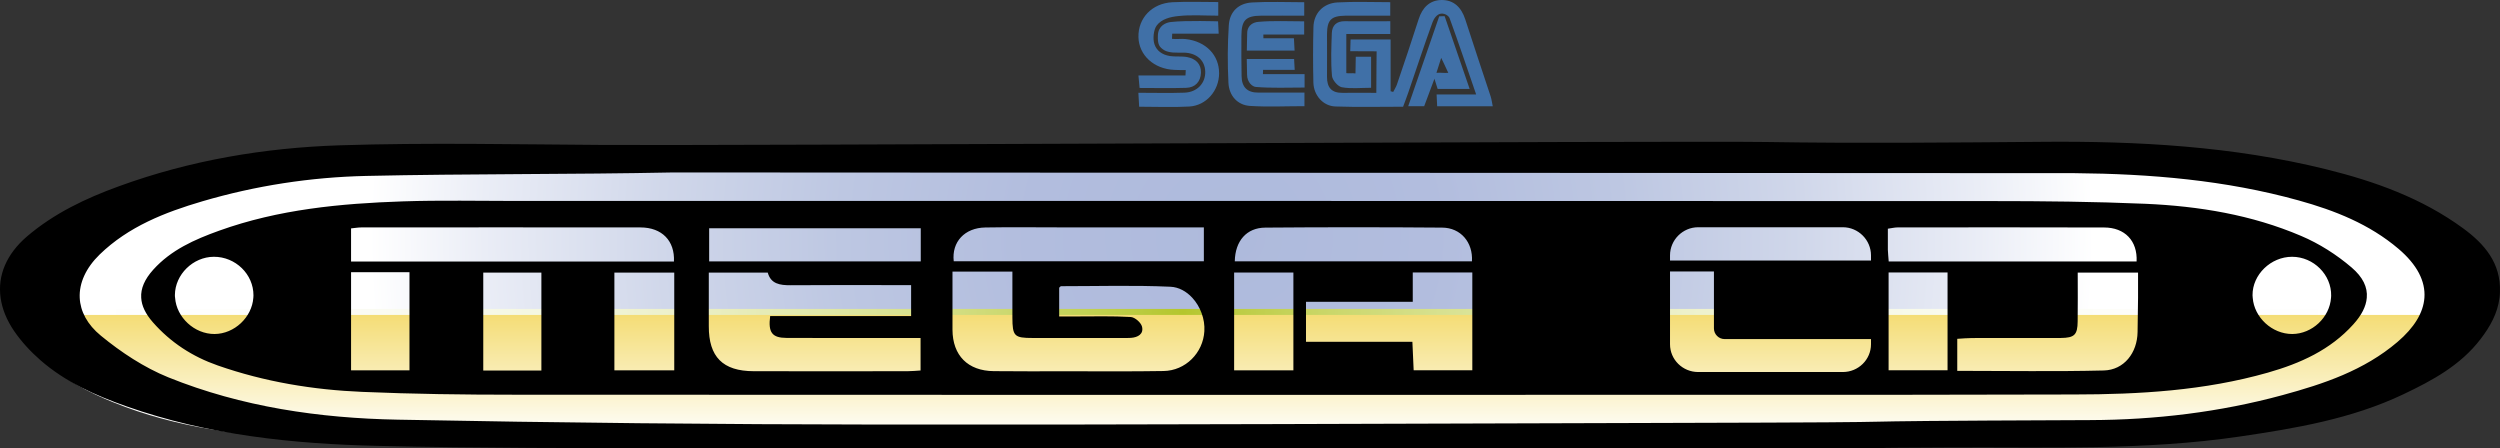 <svg enable-background="new 0 0 414.692 74.376" version="1.1" viewBox="0 0 414.692 74.376" xmlns="http://www.w3.org/2000/svg">
 <rect x="0" y="0" width="414.692" height="74.376" fill="#333333" stroke="none"/>
 <radialGradient id="a" cx="204.331" cy="39.13" r="143.035" gradientUnits="userSpaceOnUse">
  <stop stop-color="#aebadc" offset="0"/>
  <stop stop-color="#b2bdde" offset=".235"/>
  <stop stop-color="#bdc7e2" offset=".453"/>
  <stop stop-color="#d0d7ea" offset=".662"/>
  <stop stop-color="#eaedf6" offset=".867"/>
  <stop stop-color="#fff" offset="1"/>
 </radialGradient>
 <linearGradient id="b" x1="204.352" x2="204.352" y1="72.547" y2="51.741" gradientUnits="userSpaceOnUse">
  <stop stop-color="#fff" offset="0"/>
  <stop stop-color="#faf0c2" offset=".421"/>
  <stop stop-color="#f4dc72" offset="1"/>
 </linearGradient>
 <linearGradient id="c" x1="2.228" x2="406.471" y1="62.144" y2="62.144" gradientUnits="userSpaceOnUse">
  <stop stop-color="#fff" offset="0"/>
  <stop stop-color="#fefefc" offset=".084"/>
  <stop stop-color="#fafbf2" offset=".151"/>
  <stop stop-color="#f4f7e1" offset=".214"/>
  <stop stop-color="#ecf0c9" offset=".273"/>
  <stop stop-color="#e1e8aa" offset=".329"/>
  <stop stop-color="#d3de84" offset=".384"/>
  <stop stop-color="#c3d258" offset=".436"/>
  <stop stop-color="#b4c62d" offset=".48"/>
  <stop stop-color="#b8c939" offset=".49"/>
  <stop stop-color="#c9d667" offset=".537"/>
  <stop stop-color="#d7e190" offset=".586"/>
  <stop stop-color="#e4eab2" offset=".638"/>
  <stop stop-color="#eef2ce" offset=".693"/>
  <stop stop-color="#f5f8e4" offset=".751"/>
  <stop stop-color="#fbfcf3" offset=".816"/>
  <stop stop-color="#fefefc" offset=".891"/>
  <stop stop-color="#fff" offset="1"/>
 </linearGradient>
 <path d="m406.212 49.108c-.008.281-.024.561-.055.833-.071.624-.188 1.222-.345 1.801h-402.921c-.173-.606-.298-1.204-.369-1.801-.408-3.33.753-6.543 3.414-9.185 3.531-3.484 7.667-5.746 12.014-7.565 9.26-3.891 18.904-5.765 28.674-6.136 11.464-.426 22.945-.137 34.425-.055 15.294.118 218.826-.642 229.624-.443 12.006.226 24.02.081 36.026-.027 12.422-.118 24.758.67 36.866 4.118 6.34 1.81 12.461 4.326 17.821 8.841 2.833 2.379 4.968 5.257 4.826 9.619z" fill="url(#a)"/>
 <path d="m405.812 51.741c-.447 1.602-1.216 3.041-2.127 4.407-2.621 3.946-6.278 6.217-10.06 8.289-6.749 3.692-13.984 5.095-21.282 6.335-12.43 2.109-24.938 1.566-37.415 1.638-28.093.154-56.186.091-84.271.109h-46.463v.018c-37.604 0-75.2.027-112.795-.009-13.246-.018-26.492-.009-39.73-.353-11.119-.29-22.16-1.629-32.746-5.927-4.026-1.629-7.957-3.647-11.222-6.941-1.271-1.276-2.456-2.76-3.414-4.362-.628-1.059-1.091-2.136-1.397-3.204z" fill="url(#b)" stroke="url(#c)" stroke-miterlimit="10"/>
 <path d="m338.844 23.525c-15.3 0.12-30.61 0.279-45.91 0.029-13.76-0.22-173.272 0.62-192.762 0.49-14.63-0.09-29.261-0.409-43.871 0.061-12.45 0.41-24.739 2.479-36.539 6.779-5.54 2.01-10.811 4.509-15.311 8.359-3.39 2.92-4.87 6.47-4.35 10.15 0.25 1.83 1 3.701 2.25 5.531 1.22 1.77 2.73 3.408 4.35 4.818 4.16 3.64 9.171 5.87 14.301 7.67 13.49 4.75 27.559 6.231 41.729 6.551 16.87 0.38 33.751 0.371 50.631 0.391 47.91 0.04 95.82 0.01 143.74 0.01v-0.02h59.209c35.79-0.02-28.267 0.049 7.533-0.121 15.9-0.08 31.84 0.519 47.68-1.811 9.3-1.37 18.519-2.92 27.119-7 4.82-2.29 9.48-4.798 12.82-9.158 1.58-2.06 2.83-4.271 3.15-6.861 0.04-0.3 0.06-0.61 0.07-0.92 0.18-4.82-2.54-7.999-6.15-10.629-6.83-4.99-14.631-7.771-22.711-9.771-15.43-3.81-31.149-4.679-46.979-4.549zm-227.123 5.08 232.432 0.119c12.54 0.11 24.991 1.15 37.131 4.52 5.99 1.66 11.75 3.931 16.57 8.031 3.08 2.62 4.499 5.369 4.299 8.119-0.18 2.48-1.679 4.95-4.469 7.33-5.55 4.73-12.24 6.96-19.08 8.82-10.42 2.83-21.091 4.101-31.861 4.141-56.83 0.22-13.801 0.329-70.641 0.469-43.42 0.11-86.852 0.321-130.271 0.271-26.61-0.03-53.218-0.291-79.828-0.811-13.02-0.24-25.91-2.11-38.08-7.02-4.02-1.63-7.831-4.15-11.191-6.91-2.26-1.85-3.41-4.041-3.51-6.291-0.11-2.44 1.021-4.95 3.311-7.18 4.78-4.63 10.809-6.99 17.029-8.82 8.85-2.6 17.951-3.999 27.131-4.209 17.01-0.38 34.029-0.23 51.029-0.58zm-35.514 4.686c-3.132-0.009-6.265 0.008-9.395 0.113-10.34 0.35-20.611 1.321-30.461 4.861-4.08 1.47-7.979 3.189-10.939 6.479-1.42 1.58-2.09 3.11-1.99 4.65 0.07 1.34 0.719 2.68 1.949 4.08 2.93 3.33 6.54 5.68 10.75 7.15 7.76 2.71 15.801 4.041 23.971 4.381 8.43 0.36 16.871 0.469 25.311 0.469 57.24 0.04 114.481 0.02 171.73 0.02h25.52c53.3-0.01 8.11 0.021 61.41-0.059 10.81-0.01 21.601-0.631 32.111-3.621 5.41-1.54 10.369-3.77 14.189-8.01 1.36-1.5 2.12-2.98 2.23-4.41 0.16-1.75-0.652-3.43-2.512-5.02-2.49-2.13-5.379-3.97-8.379-5.24-8.22-3.51-16.96-4.94-25.82-5.33-8.49-0.36-17-0.449-25.51-0.449-114.42-0.03-130.352-0.02-244.771-0.02-3.13 0-6.262-0.036-9.395-0.045zm205.477 4.404h24.004c2.56 0 4.666 2.105 4.666 4.666v0.854h-33.338v-0.854c0-2.561 2.107-4.666 4.668-4.666zm-106.391 0.02h24.398v5.621h-41.49c-0.36-3.21 1.81-5.552 5.25-5.602 3.95-0.07 7.892-0.02 11.842-0.02zm-115.371 0.01c15.44-0.01 30.88-0.02 46.32 0 3.56 0.01 5.711 2.21 5.551 5.66h-53.561v-5.5c0.64-0.06 1.169-0.16 1.689-0.16zm254.811 0c11.42-0.01 22.851-0.03 34.281 0.01 3.44 0 5.568 2.211 5.398 5.641h-41.119c-0.05-0.75-0.121-1.339-0.141-1.939-0.01-1.14 0-2.28 0-3.5 0.67-0.09 1.12-0.211 1.58-0.211zm-104.85 0.031c9.78-0.08 19.56-0.08 29.34 0 3.08 0.02 5.129 2.45 4.939 5.59h-39.34c0.06-3.38 1.951-5.57 5.061-5.59zm-92.25 0.109h35.1v5.5h-35.1v-5.5zm-82.17 4.73c3.6-0.02 6.6 2.9 6.58 6.41 0 0.13-0.011 0.259-0.021 0.389-0.23 3.24-3.14 5.99-6.43 6.01-3.34 0.02-6.319-2.76-6.549-6.01-0.03-0.15-0.031-0.309-0.031-0.469 0.03-3.39 3.001-6.31 6.451-6.33zm344.75 0c3.56 0.01 6.541 2.979 6.471 6.469 0 0.11-0.011 0.22-0.021 0.33-0.23 3.26-3.12 5.99-6.43 6.01-3.35 0.01-6.319-2.75-6.559-6.01-0.02-0.14-0.031-0.28-0.031-0.42-0.03-3.42 3.04-6.389 6.57-6.379zm-103.197 2.439h7.285v9.447c0 0.967 0.797 1.764 1.764 1.764h24.289v0.002 0.854c0 2.561-2.105 4.609-4.666 4.609h-24.006c-2.561 0-4.666-2.048-4.666-4.609v-12.066zm-119.023 0.02h9.939v7.59c0.01 3.12 0.3 3.42 3.35 3.42h15.09c0.41 0 0.82 0.01 1.23-0.02 1.16-0.08 2.14-0.649 1.83-1.869-0.17-0.67-1.179-1.55-1.859-1.59-3.05-0.18-6.12-0.092-9.18-0.092h-2.701v-4.77c0.11-0.09 0.221-0.25 0.311-0.25 6.05 0 12.101-0.18 18.131 0.09 1.4 0.06 2.659 0.77 3.639 1.83 1.33 1.44 2.13 3.531 2 5.551-0.21 3.6-3.129 6.55-6.779 6.6-5.37 0.09-10.739 0.041-16.109 0.041-4.02 0-8.031 0.029-12.041-0.021-4.31-0.04-6.83-2.609-6.85-6.859v-9.65zm-99.76 0.1h9.689v16.281h-9.689v-16.281zm176.109 0.041h9.881v16.219h-9.73c-0.06-1.51-0.131-2.969-0.211-4.719h-17.648v-6.631h17.709v-4.869zm78.932 0h9.779v16.219h-9.779v-16.219zm-108.561 0.01h9.83v16.23h-9.83v-16.23zm-87.141 0.01h9.779c0.51 1.89 2.031 2.11 3.791 2.1 5.71-0.05 11.43-0.02 17.15-0.02h2.84v5.131h-23.381c-0.36 2.75 0.33 3.619 2.74 3.629 6.54 0.03 13.07 0.01 19.6 0.01h2.609v5.391c-0.71 0.04-1.418 0.119-2.148 0.119-8.51 0.01-17.011 0.02-25.521 0-5.15-0.01-7.479-2.379-7.459-7.479 0.01-1.56 0-3.121 0-4.701v-4.18zm-37.41 0.01h9.641v16.24h-9.641v-16.24zm21.75 0h9.93v16.201h-9.93v-16.201zm242.73 0h10.01c0 1.36 0.01 2.751 0 4.141v0.029c-0.02 1.89-0.05 3.791-0.08 5.691-0.05 3.44-2.239 6.289-5.609 6.369-8.01 0.2-16.031 0.061-24.301 0.061v-5.311c0.89-0.05 1.681-0.131 2.471-0.131 4.9-0.01 9.789 0.01 14.699-0.01 2.27-0.02 2.781-0.52 2.801-2.75 0.01-1.3 0.02-2.6 0.02-3.92 0-1.36-0.01-2.74-0.01-4.17z"/>
 <path d="m191.87 4.231c-.522.696-.677 2.231-.37 3.12.359 1.04 1.227 1.732 2.578 1.948.888.142 1.939-.008 2.859.172 1.42.28 2.323 1.15 2.273 2.61-.06 1.46-.94 2.45-2.46 2.49-2.51.08-5.02.02-7.72.02-.07-.68-.12-1.23-.19-2.07h7.8c.03-.21.027-.684.047-.894-.727 0-1.247-.006-1.897-.036-3.38-.14-5.89-2.43-5.95-5.46-.06-3.13 2.25-5.59 5.64-5.76 2.49-.13 4.99-.03 7.6-.03v2.26c-2.25 0-4.49-.18-6.69.07-1.24.13-2.703.471-3.52 1.56zm4.83 2.25c-.77-.09-1.534.059-2.294-.041.01-.2.014-.649.034-.859h7.71c-.04-.87-.1-2.04-.1-2.04s-5.29-.18-7.83.11c-.83.09-2.069.602-2.15 2.15-.086 1.657.273 2.014 1.023 2.514.366.244 1.077.366 1.467.396.61.05 1.22.01 1.84.02 2.09.05 3.46 1.26 3.52 3.13.07 1.92-1.33 3.43-3.43 3.51-2.49.09-4.99.02-7.66.02.05.92.09 1.55.13 2.31 2.9 0 5.61.12 8.31-.03 2.83-.16 4.94-2.64 4.95-5.5.02-3.03-2.19-5.31-5.52-5.69zm12.04 8.88c-1.86.02-2.77-.93-2.79-2.73-.04-2.24-.05-4.49-.03-6.73.02-2.56.74-3.28 3.26-3.3 2.36-.02 4.72 0 7.16 0v-2.23c-2.99 0-5.84-.13-8.67.04-2.24.13-3.7 1.53-3.84 3.78-.21 3.17-.22 6.38-.06 9.56.11 2.16 1.53 3.69 3.58 3.82 2.96.19 5.94.04 9.03.04v-2.25c-2.64 0-5.14-.01-7.64 0zm7.59-11.82c-2.66 0-5.17-.14-7.65.09-.67.06-1.8.465-1.8 1.91 0 .713-.06 1.7-.06 2.85h7.92c-.04-.72-.07-1.26-.11-2.04h-5.06c0-.21 0-.42-.01-.62h6.77zm-6.84 8.76c0-.24.01-.47.02-.71h5.25c-.04-.78-.07-1.28-.1-1.8h-7.85c0 1 .05 1.828.05 2.6 0 1.268.89 1.99 1.44 2.03 2.66.22 5.35.1 8.1.1v-2.22zm21.13-6.66v-2.12c-2.69 0-5.13.02-7.57 0-1.33-.02-2.08.69-2.13 1.94-.09 2.36-.18 4.75.02 7.1.05.71.97 1.78 1.63 1.91 1.54.28 3.17.09 4.86.09v-5.15c-1.21 0-1.04 0-2.54 0 0 1.11-.05 1.62-.05 2.77-.55-.09-1 .03-1.52-.05v-6.49zm16.64 10.34c-1.4-4.26-2.84-8.5-4.21-12.77-.64-1.97-1.89-3.24-3.96-3.21-1.96.04-3.16 1.27-3.77 3.18-1.15 3.62-2.38 7.22-3.6 10.82-.15.43-.41.83-.62 1.25-.14-.05-.29-.08-.43-.12v-8.58h-6.64l-.057 1.941 4.377.019s-.05 4.57-.05 6.89c-1.96 0-3.78-.02-5.6 0-1.8.03-2.59-.87-2.58-2.64.03-2.38-.01-4.76 0-7.15.03-2.32.7-2.98 3.07-3.01 2.44-.02 4.87 0 7.42 0v-2.24c-3.05 0-5.9-.12-8.74.04-2.39.13-3.95 1.81-4 4.1-.08 3.07-.08 6.13-.01 9.19.05 2.12 1.61 3.9 3.65 3.97 3.73.13 7.47.04 11.23.04.33-.9.63-1.66.89-2.43 1.32-3.85 2.59-7.72 3.98-11.55.21-.6.73-1.387 1.42-1.46.672-.071 1.28.37 1.43.77 1.48 4.05 2.85 8.14 4.4 12.64h-6.56c.04.84.06 1.35.09 1.95h9.22c-.13-.63-.19-1.15-.35-1.64zm-7.63-13.3-.9.03c-1.69 4.91-3.38 9.81-5.14 14.9h2.65c.54-1.44 1.05-2.81 1.7-4.55.26.82.4 1.27.53 1.69h5.31c-1.43-4.16-2.79-8.11-4.15-12.07zm-1.36 9.4c.26-.82.79-2.48.79-2.48s.834 1.69 1.174 2.48c-.66.06-1.284-.06-1.964 0z" fill="#4070a7"/>
</svg>
